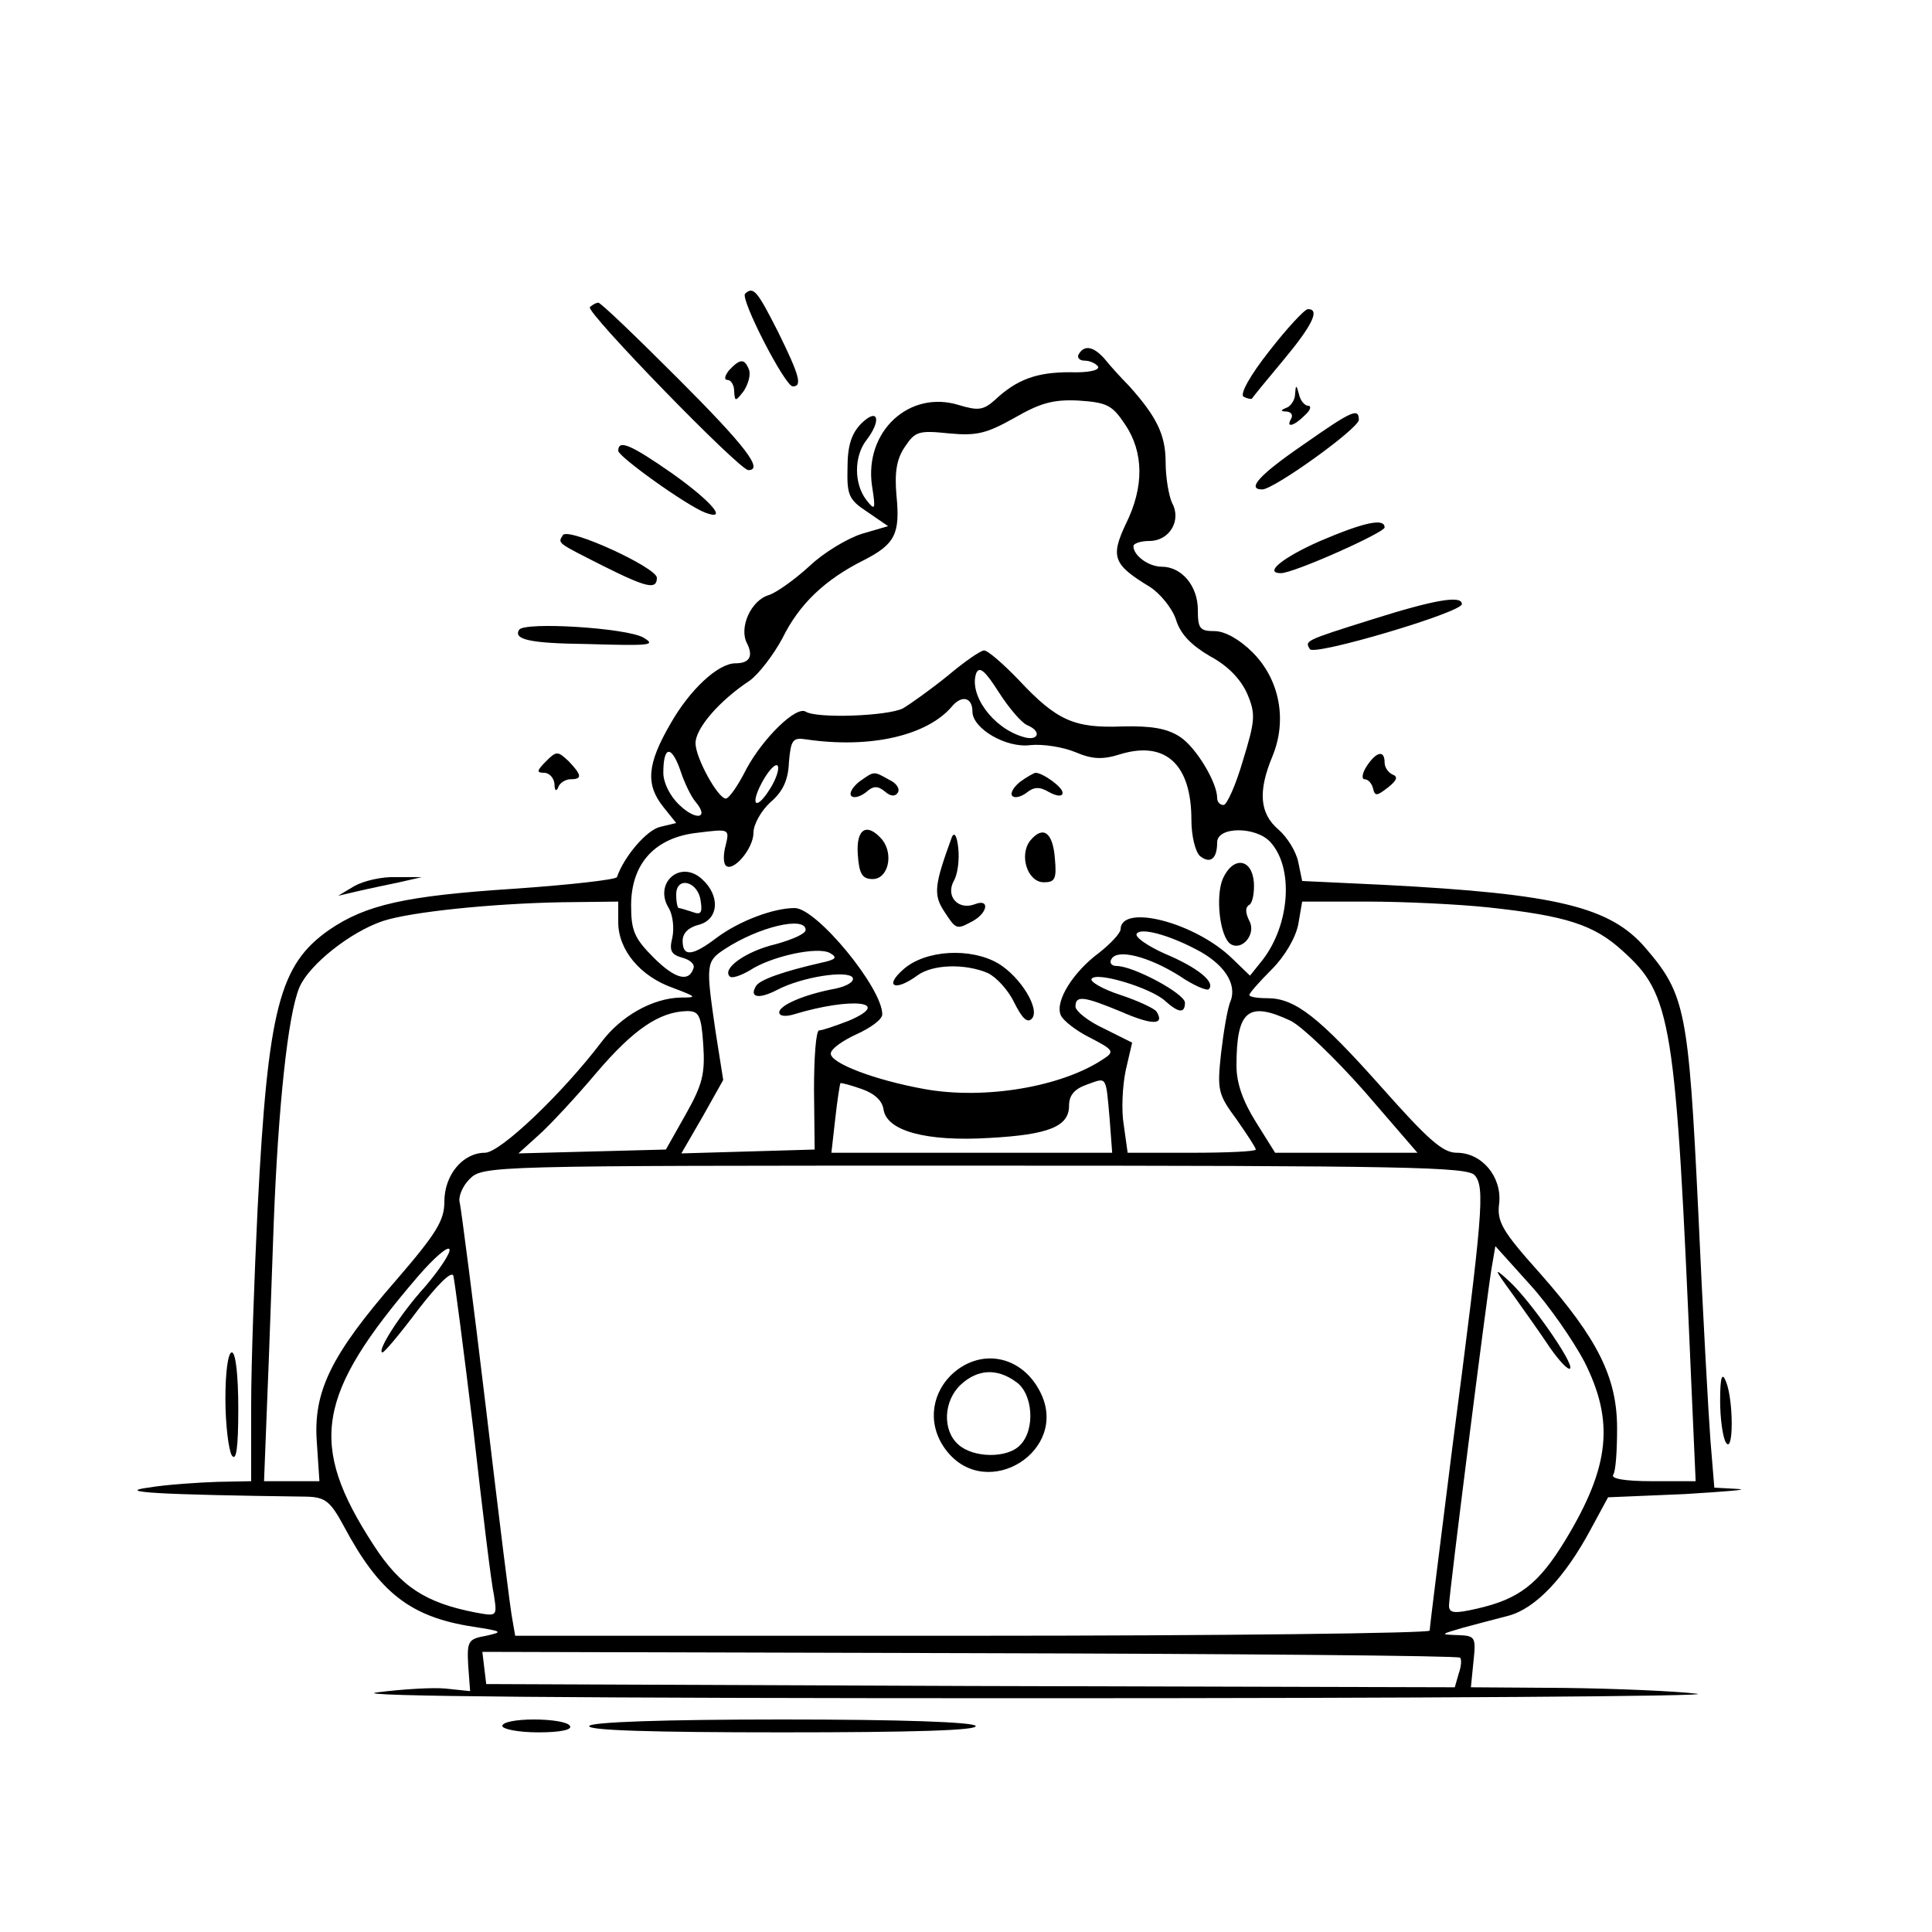 <svg class="h-96" xmlns="http://www.w3.org/2000/svg" width="400" height="400" version="1.0" fill="currentColor" viewBox="0 0 300 300"><path d="M115.7 45.6c-.8.8 6.2 14.4 7.4 14.4 1.5 0 1.1-1.6-2.3-8.5-3.2-6.3-3.8-7.1-5.1-5.9zM91.6 47.7c-.7.7 23.2 25.3 24.6 25.3 2.4 0-.4-3.7-10.9-14.2-6.5-6.5-12-11.8-12.4-11.8-.3 0-.9.3-1.3.7zM197.1 54.5c-3 3.8-4.6 6.7-4 7.1.6.3 1.1.4 1.3.3.1-.2 2.3-2.9 4.9-6 4.5-5.4 5.7-7.9 3.8-7.9-.5 0-3.2 2.9-6 6.5zM167.5 55c-.3.5.1 1 .9 1s1.7.4 2.1.9c.3.6-1.5 1-4.4.9-5.1 0-8.2 1.1-11.6 4.3-1.8 1.6-2.6 1.7-5.6.8-7.7-2.4-14.7 4.1-13.5 12.5.6 3.8.5 4-.9 2.2-1.9-2.5-1.9-6.7 0-9.2 2.4-3.1 1.9-5.2-.7-2.7-1.6 1.6-2.2 3.5-2.2 7-.1 4.2.2 4.9 3.1 6.8l3.2 2.2-4.1 1.2c-2.2.7-5.9 2.9-8.1 5-2.3 2.1-5.1 4.1-6.3 4.5-2.8.8-4.7 5.1-3.4 7.5 1 2 .4 3.1-1.8 3.1-2.7 0-7.1 4.1-10.1 9.4-3.6 6.2-3.9 9.4-1.1 12.9l2 2.5-2.5.6c-2.1.5-5.6 4.6-6.7 7.8-.2.4-7.3 1.2-15.9 1.8-17 1.1-23.1 2.5-28.8 6.4-7.7 5.4-9.5 12.1-11.1 43.3-.5 10.3-1 24.1-1 30.5V230l-5.2.1c-2.9.1-7.8.4-10.8.9-5.2.7 1.6 1.1 24.7 1.4 2.8.1 3.6.7 5.7 4.6 5.5 10.3 10.3 14.1 20.1 15.6 4.5.7 4.7.8 2 1.4-2.8.5-3 .8-2.8 4.6l.3 4-3.8-.4c-2-.2-6.8.1-10.7.6-4.6.6 30.9.9 102 .9 60 0 106.3-.3 103-.7-3.3-.4-12.5-.8-20.5-.9l-14.6-.1.4-4c.4-3.8.3-4-2.4-4.1-2.8-.1-2.8-.1.6-1.1 1.9-.5 5.2-1.4 7.2-1.9 4.2-1.1 8.8-5.9 12.9-13.6l2.6-4.8 11.9-.5c6.5-.4 10.3-.7 8.2-.8l-3.6-.2-.6-7.3c-.3-3.9-1.2-20-1.9-35.7-1.5-30.9-2-33.6-8.1-40.7-5.5-6.5-13.8-8.5-40.7-9.9l-12.7-.6-.6-2.9c-.3-1.6-1.7-3.9-3.1-5.1-2.9-2.5-3.2-5.9-.9-11.4 2.3-5.6 1.1-11.9-3.1-16.1-2-2-4.3-3.3-5.9-3.3-2.3 0-2.6-.4-2.6-3.3 0-3.7-2.5-6.7-5.6-6.7-2 0-4.4-1.7-4.4-3.2 0-.4 1.1-.8 2.5-.8 3.1 0 5-3.2 3.5-5.9-.5-1.1-1-3.9-1-6.3 0-4.3-1.4-7.1-5.7-11.9-1.3-1.3-3-3.2-3.8-4.2-1.7-1.9-3.1-2.2-4-.7zm7.2 10.9c2.9 4.3 3 9.7.1 15.5-2.4 5.1-1.9 6.3 3.7 9.7 1.6 1 3.5 3.3 4.1 5.1.7 2.3 2.4 4 5.3 5.7 2.8 1.5 4.8 3.6 5.8 5.9 1.3 3.1 1.2 4.1-.7 10.3-1.1 3.8-2.5 6.9-3 6.9-.6 0-1-.5-1-1.1 0-2.4-3.3-7.9-5.8-9.5-2-1.3-4.4-1.7-8.9-1.6-7.5.3-10.2-.9-16.1-7.2-2.4-2.5-4.8-4.6-5.4-4.6-.5 0-3 1.7-5.6 3.9-2.6 2.1-5.8 4.4-7 5.1-2.4 1.2-13.4 1.6-15.1.5-1.5-.9-6.6 4.1-9.2 8.9-1.3 2.6-2.7 4.6-3.2 4.6-1.2 0-4.7-6.3-4.7-8.6s3.7-6.6 8.4-9.7c1.4-1 3.7-4 5.1-6.6 2.6-5.3 6.6-9.1 12.6-12.1 4.9-2.5 5.7-4.1 5.1-10.1-.3-3.5 0-5.6 1.3-7.5 1.6-2.4 2.1-2.6 6.9-2.1 4.3.4 5.8 0 10.1-2.4 4-2.3 6-2.9 10-2.7 4.4.3 5.2.7 7.2 3.7zm-15.2 46.7c2.4 1 1.7 2.6-.7 1.8-4.7-1.4-8.4-6.6-7.2-9.9.5-1.1 1.4-.3 3.5 3 1.6 2.5 3.6 4.8 4.4 5.1zm-8.5-2.1c0 2.6 5.2 5.7 9 5.2 1.9-.2 5.1.3 7 1.1 2.6 1.1 4.2 1.2 7 .3 7-2.1 11 1.6 11 10.2 0 2.5.6 4.9 1.3 5.6 1.6 1.3 2.7.5 2.7-2.1 0-2.5 6.1-2.5 8.3 0 3.6 4 3 12.7-1.2 18.2l-2 2.5-2.8-2.7c-5.8-5.6-17.2-8.5-17.3-4.5 0 .6-1.6 2.3-3.4 3.7-3.9 2.9-6.8 7.4-5.9 9.6.3.8 2.3 2.4 4.5 3.5 3.7 1.9 3.9 2.2 2.2 3.3-6.5 4.4-18.6 6.4-27.9 4.7-7.7-1.4-14.5-4-14.5-5.5 0-.7 1.8-2 4-3s4-2.3 4-3.1c0-4.1-10.2-16.5-13.6-16.5-3.3 0-8.6 2-12.1 4.6-3.8 2.9-5.3 3-5.3.5 0-1.2.9-2.1 2.5-2.5 3.1-.8 3.4-4.5.5-7.1-3.4-3.1-7.6.7-5.1 4.6.6 1.1.8 3.1.5 4.5-.5 2-.2 2.6 1.5 3.1 1.2.3 2 1 1.8 1.6-.7 2.3-2.9 1.7-6.2-1.6-3-3-3.5-4.2-3.5-8.1 0-6.5 3.7-10.6 10.4-11.3 4.8-.6 4.9-.6 4.3 1.9-.4 1.4-.4 2.8 0 3.2 1.1 1.1 4.3-2.6 4.3-5.1 0-1.3 1.2-3.4 2.6-4.7 1.9-1.6 2.8-3.4 2.9-6.2.3-3.5.6-3.9 2.6-3.6 10.1 1.5 19-.6 22.8-5.2 1.5-1.7 3.1-1.3 3.1.9zm-43 14c2.2 2.6.1 3-2.5.5-1.5-1.4-2.5-3.5-2.5-5 0-4.1 1.2-4.4 2.6-.5.6 1.9 1.7 4.2 2.4 5zm11.5-1.9c-2.3 3.6-3.1 2.2-.9-1.6 1-1.7 2-2.6 2.2-2 .2.6-.4 2.2-1.3 3.6zm-10.7 17.3c.3 1.9 0 2.2-1.3 1.7-.9-.3-1.9-.6-2.1-.6-.2 0-.4-.9-.4-2.1 0-2.9 3.4-2.1 3.8 1zM96 143.2c0 4.3 3.4 8.4 8.5 10.2 3.7 1.4 3.8 1.5 1.2 1.5-4.4.1-9.3 2.9-12.3 6.9-6 7.9-15.7 17.2-18.1 17.2-3.4 0-6.3 3.4-6.3 7.6 0 2.9-1.2 4.9-7.5 12.2-10.1 11.6-12.9 17.3-12.3 25.2l.4 6H41l.5-12.8c.3-7 .7-19.2 1-27.2.7-18.1 2.2-32.5 4-36.7 1.5-3.5 7.9-8.6 13-10.3 4.3-1.4 16.8-2.7 27.8-2.9l8.7-.1v3.2zm135.1-2.3c12.1 1.3 16.4 2.7 20.8 6.7 7.7 6.9 8.3 10.6 10.7 66.6l.7 15.8h-6.7c-4.4 0-6.5-.4-6.1-1 .4-.6.6-3.8.6-7.2 0-7.9-3-13.9-11.9-24-6-6.7-6.8-8.1-6.4-11 .4-4.1-2.7-7.8-6.6-7.8-2.2 0-4.5-2.1-11.7-10.2-9.7-10.9-13.4-13.8-17.7-13.8-1.6 0-2.8-.2-2.8-.5s1.6-2.1 3.5-4c2-2 3.7-4.9 4.1-7l.6-3.5h10.2c5.5 0 14 .4 18.7.9zm-106 3.5c0 .6-2.1 1.5-4.6 2.2-4.7 1.1-8.4 3.8-7.2 5 .3.4 1.7-.1 3.1-.9 3.3-2.2 10.6-3.8 12.5-2.7 1.2.7.9 1-1.4 1.5-5.7 1.3-9.5 2.6-10.1 3.6-1.1 1.8.4 2.1 3.3.6 3.8-2 10.9-3.1 11.7-1.9.3.6-.8 1.3-2.6 1.7-4.9.9-8.8 2.6-8.8 3.7 0 .6 1 .7 2.3.3 8.9-2.7 15.5-2 8.5 1-2.1.8-4.1 1.5-4.6 1.5s-.8 4.2-.8 9.2l.1 9.3-10.3.3-10.4.3 3.3-5.7 3.2-5.7-1.2-7.6c-1.5-10.3-1.5-10.8 1.4-12.7 5.3-3.5 12.6-5.2 12.6-3zm60.6 3c4.3 2.2 6.4 5.3 5.4 8-.5 1.1-1.1 4.8-1.5 8.2-.6 5.6-.5 6.3 2.4 10.2 1.6 2.3 3 4.4 3 4.7 0 .3-4.5.5-9.9.5h-10l-.6-4.3c-.4-2.3-.2-6.1.3-8.5l1-4.3-4.4-2.2c-2.4-1.1-4.4-2.7-4.4-3.4 0-1.8 1.3-1.6 7.1.8 4.8 2.1 6.8 2.1 5.5 0-.3-.5-2.9-1.7-5.6-2.6-2.8-.9-4.8-2.1-4.5-2.5.7-1.2 9.2 1.4 11.4 3.4 2.1 1.9 3.1 2 3.1.3 0-1.4-8-5.7-10.6-5.7-.8 0-1.2-.5-.8-1.1.9-1.6 5.7-.4 10.5 2.6 2.2 1.5 4.3 2.4 4.6 2.1 1.1-1.1-1.8-3.4-6.8-5.5-2.7-1.2-4.7-2.6-4.4-3.1.6-1 4.8.1 9.2 2.4zm-76.5 14.8c.3 4.5-.1 6.2-2.7 10.8l-3.1 5.5-11.4.3-11.5.3 3.1-2.8c1.7-1.5 5.8-5.9 9-9.7 5.8-6.8 9.8-9.5 14.1-9.6 1.8 0 2.2.6 2.5 5.2zm91.2-3.7c1.8.9 6.9 5.8 11.5 11l8.2 9.5H198l-3-4.8c-2-3.2-3-6-3-8.7 0-8.6 1.8-10.1 8.4-7zm-28.1 15.2.4 5.3h-43.6l.6-5.3c.3-2.8.7-5.3.8-5.5.1-.1 1.6.3 3.3.9 2 .7 3.2 1.8 3.4 3.2.5 3.3 6.6 5 16.4 4.4 9.3-.5 12.4-1.8 12.4-5 0-1.6.8-2.6 2.8-3.3 3.1-1.1 2.9-1.5 3.5 5.3zm56.7 8.8c1.6 1.9 1.3 5.6-3.5 42.4-1.9 15.1-3.5 27.8-3.5 28.3 0 .4-31.9.8-71 .8H80l-.4-2.3c-.3-1.2-2.1-15.9-4.1-32.7-2-16.8-3.9-31.3-4.1-32.2-.3-.9.4-2.6 1.5-3.7 2.1-2.1 2.8-2.1 78.5-2.1 67.2 0 76.5.2 77.6 1.5zM66 199.8c-4 4.4-7.6 10.2-6.6 10.2.3 0 2.8-3 5.5-6.6 3.1-4 5.2-6.1 5.5-5.3.2.8 1.6 11.5 3.1 23.9 1.4 12.4 2.8 24 3.2 25.7.5 3.3.5 3.3-2.8 2.7-7.8-1.5-11.7-4-15.9-10.5-10.2-15.7-8.9-23.3 6.9-41.7 2.5-2.9 4.7-4.8 4.9-4.2.2.5-1.5 3.1-3.8 5.8zm180 11.6c4.7 9.3 4 16.3-2.9 27.7-4.2 6.9-7.2 9.2-13.8 10.7-3.5.8-4.3.7-4.3-.5 0-1.7 5.8-47.4 6.6-52.3l.6-3.5 5.4 6c3 3.3 6.7 8.7 8.4 11.9zm-19.3 46c.3.2.2 1.4-.2 2.5l-.6 2.1-75.2-.2-75.2-.3-.3-2.5-.3-2.5 75.7.2c41.6.1 75.9.4 76.1.7z"></path><path d="M133.4 121.4c-1 .8-1.6 1.8-1.2 2.2.4.4 1.4.1 2.3-.6 1.1-1 1.8-1 2.9-.1.9.8 1.6.8 2 .2.4-.6-.2-1.5-1.3-2-2.5-1.4-2.3-1.4-4.7.3zM158.4 121.4c-1 .8-1.6 1.8-1.2 2.2.4.4 1.4.1 2.2-.5 1.1-.9 2-1 3.5-.1 1.3.7 2.1.7 2.1.1 0-.9-3.1-3.1-4.2-3.1-.2 0-1.3.6-2.4 1.4zM133.2 132.7c.2 3 .7 3.8 2.3 3.8 2.4 0 3.3-3.8 1.5-6.1-2.4-2.8-4.1-1.7-3.8 2.3zM147.8 130c-2.7 7.4-2.9 8.9-1.2 11.5 1.9 2.9 1.9 2.9 4.5 1.5 2.3-1.3 2.6-3.5.3-2.6-2.6 1-4.6-1.2-3.3-3.6.6-1 .9-3.3.7-5.1-.2-1.9-.6-2.6-1-1.7zM160 130.5c-1.8 2.2-.5 6.5 2.1 6.5 1.7 0 2-.5 1.7-3.7-.3-4-1.8-5.2-3.8-2.8zM189.9 136.4c-1.2 2.7-.5 9.1 1.2 10.2 1.8 1.1 4-1.6 2.9-3.6-.6-1.2-.7-2.1 0-2.5.5-.3.8-1.9.7-3.5-.3-3.7-3.2-4.1-4.8-.6zM140.3 150.5c-3.1 2.7-1.3 3.5 2.1 1 2.4-1.8 7.5-1.9 11-.4 1.4.7 3.2 2.7 4.1 4.6 1.2 2.4 2 3.2 2.7 2.5 1.4-1.4-1.7-6.5-5.2-8.6-4.3-2.5-11.3-2.1-14.7.9zM147.6 213.6c-3.2 3.3-3.5 8-.6 11.7 6.3 8 19.2-.1 14.5-9.2-2.9-5.7-9.4-6.9-13.9-2.5zm10.2 1c2.6 1.8 3 7.4.6 9.8-2 2.1-7.3 2-9.6-.1-2.5-2.2-2.3-6.8.4-9.3 2.6-2.4 5.6-2.6 8.6-.4zM234.9 201c1.8 2.5 4.4 6.2 5.8 8.3 1.4 2 2.8 3.5 3.1 3.2.7-.7-6.2-10.6-9.5-13.6-2.4-2.2-2.4-2 .6 2.1zM113.2 57.5c-.7.9-.8 1.5-.2 1.5.5 0 1 .8 1 1.7.1 1.7.2 1.7 1.5 0 .7-1.1 1.1-2.5.8-3.3-.7-1.8-1.4-1.7-3.1.1zM201.1 61.2c0 .9-.7 1.9-1.3 2.1-1 .4-1 .6 0 .6.7.1 1 .5.7 1.1-.9 1.5.4 1.2 2.1-.5.9-.8 1.1-1.5.5-1.5-.5 0-1.2-.8-1.4-1.8-.4-1.5-.5-1.5-.6 0zM202.3 69.1c-6.7 4.6-8.8 6.9-6.3 6.9 1.8 0 14.9-9.4 15-10.8 0-1.9-1-1.5-8.7 3.9zM96 70c0 .9 10.6 8.5 13.5 9.6 3.7 1.4.9-1.8-5-6C97.9 69 96 68.2 96 70zM205 84c-5.9 2.6-8.8 5-6.1 5 2 0 16.1-6.3 16.1-7.1 0-1.5-3.2-.8-10 2.1zM87.4 83.1c-.8 1.3-1 1.1 6.3 4.8 6.8 3.4 8.3 3.7 8.3 1.8-.1-1.6-13.8-7.9-14.6-6.6zM213 96.2c-10.5 3.3-10.4 3.3-9.6 4.6.6 1.1 23.6-5.7 23.6-7 0-1.4-4.2-.7-14 2.4zM80.6 97.8c-.9 1.5 1.7 2.1 10.4 2.2 10.2.3 10.9.2 8.9-1-2.6-1.5-18.5-2.5-19.3-1.2zM84.8 118.2c-1.5 1.5-1.5 1.8-.3 1.8.8 0 1.5.8 1.6 1.7 0 1.1.3 1.3.6.5.2-.6 1.1-1.2 1.9-1.2 1.8 0 1.8-.6-.3-2.8-1.7-1.6-1.9-1.6-3.5 0zM212.2 119c-.7 1.1-.8 2-.3 2s1.1.6 1.3 1.4c.3 1.3.6 1.2 2.3-.1 1.4-1.1 1.6-1.7.8-2-.7-.3-1.3-1.1-1.3-1.9 0-2-1.3-1.7-2.8.6zM55 137.6l-2.5 1.5 3-.7c1.7-.4 4.6-1 6.5-1.4l3.5-.8h-4c-2.2-.1-5.1.6-6.5 1.4zM35 217.2c0 4 .5 8 1 8.8.7 1 1-1.2 1-7.3 0-5.1-.4-8.7-1-8.7s-1 3.1-1 7.2zM267.1 217.5c0 2.7.4 5.7.9 6.5 1.2 1.9 1.2-6.6 0-9.5-.6-1.5-.9-.7-.9 3zM78 268c0 .5 2.5 1 5.6 1 3.4 0 5.3-.4 4.9-1-.3-.6-2.8-1-5.6-1-2.7 0-4.9.4-4.9 1zM91.5 268c-.4.7 9.8 1 30 1s30.4-.3 30-1c-.4-.6-11.5-1-30-1s-29.6.4-30 1z"></path></svg>